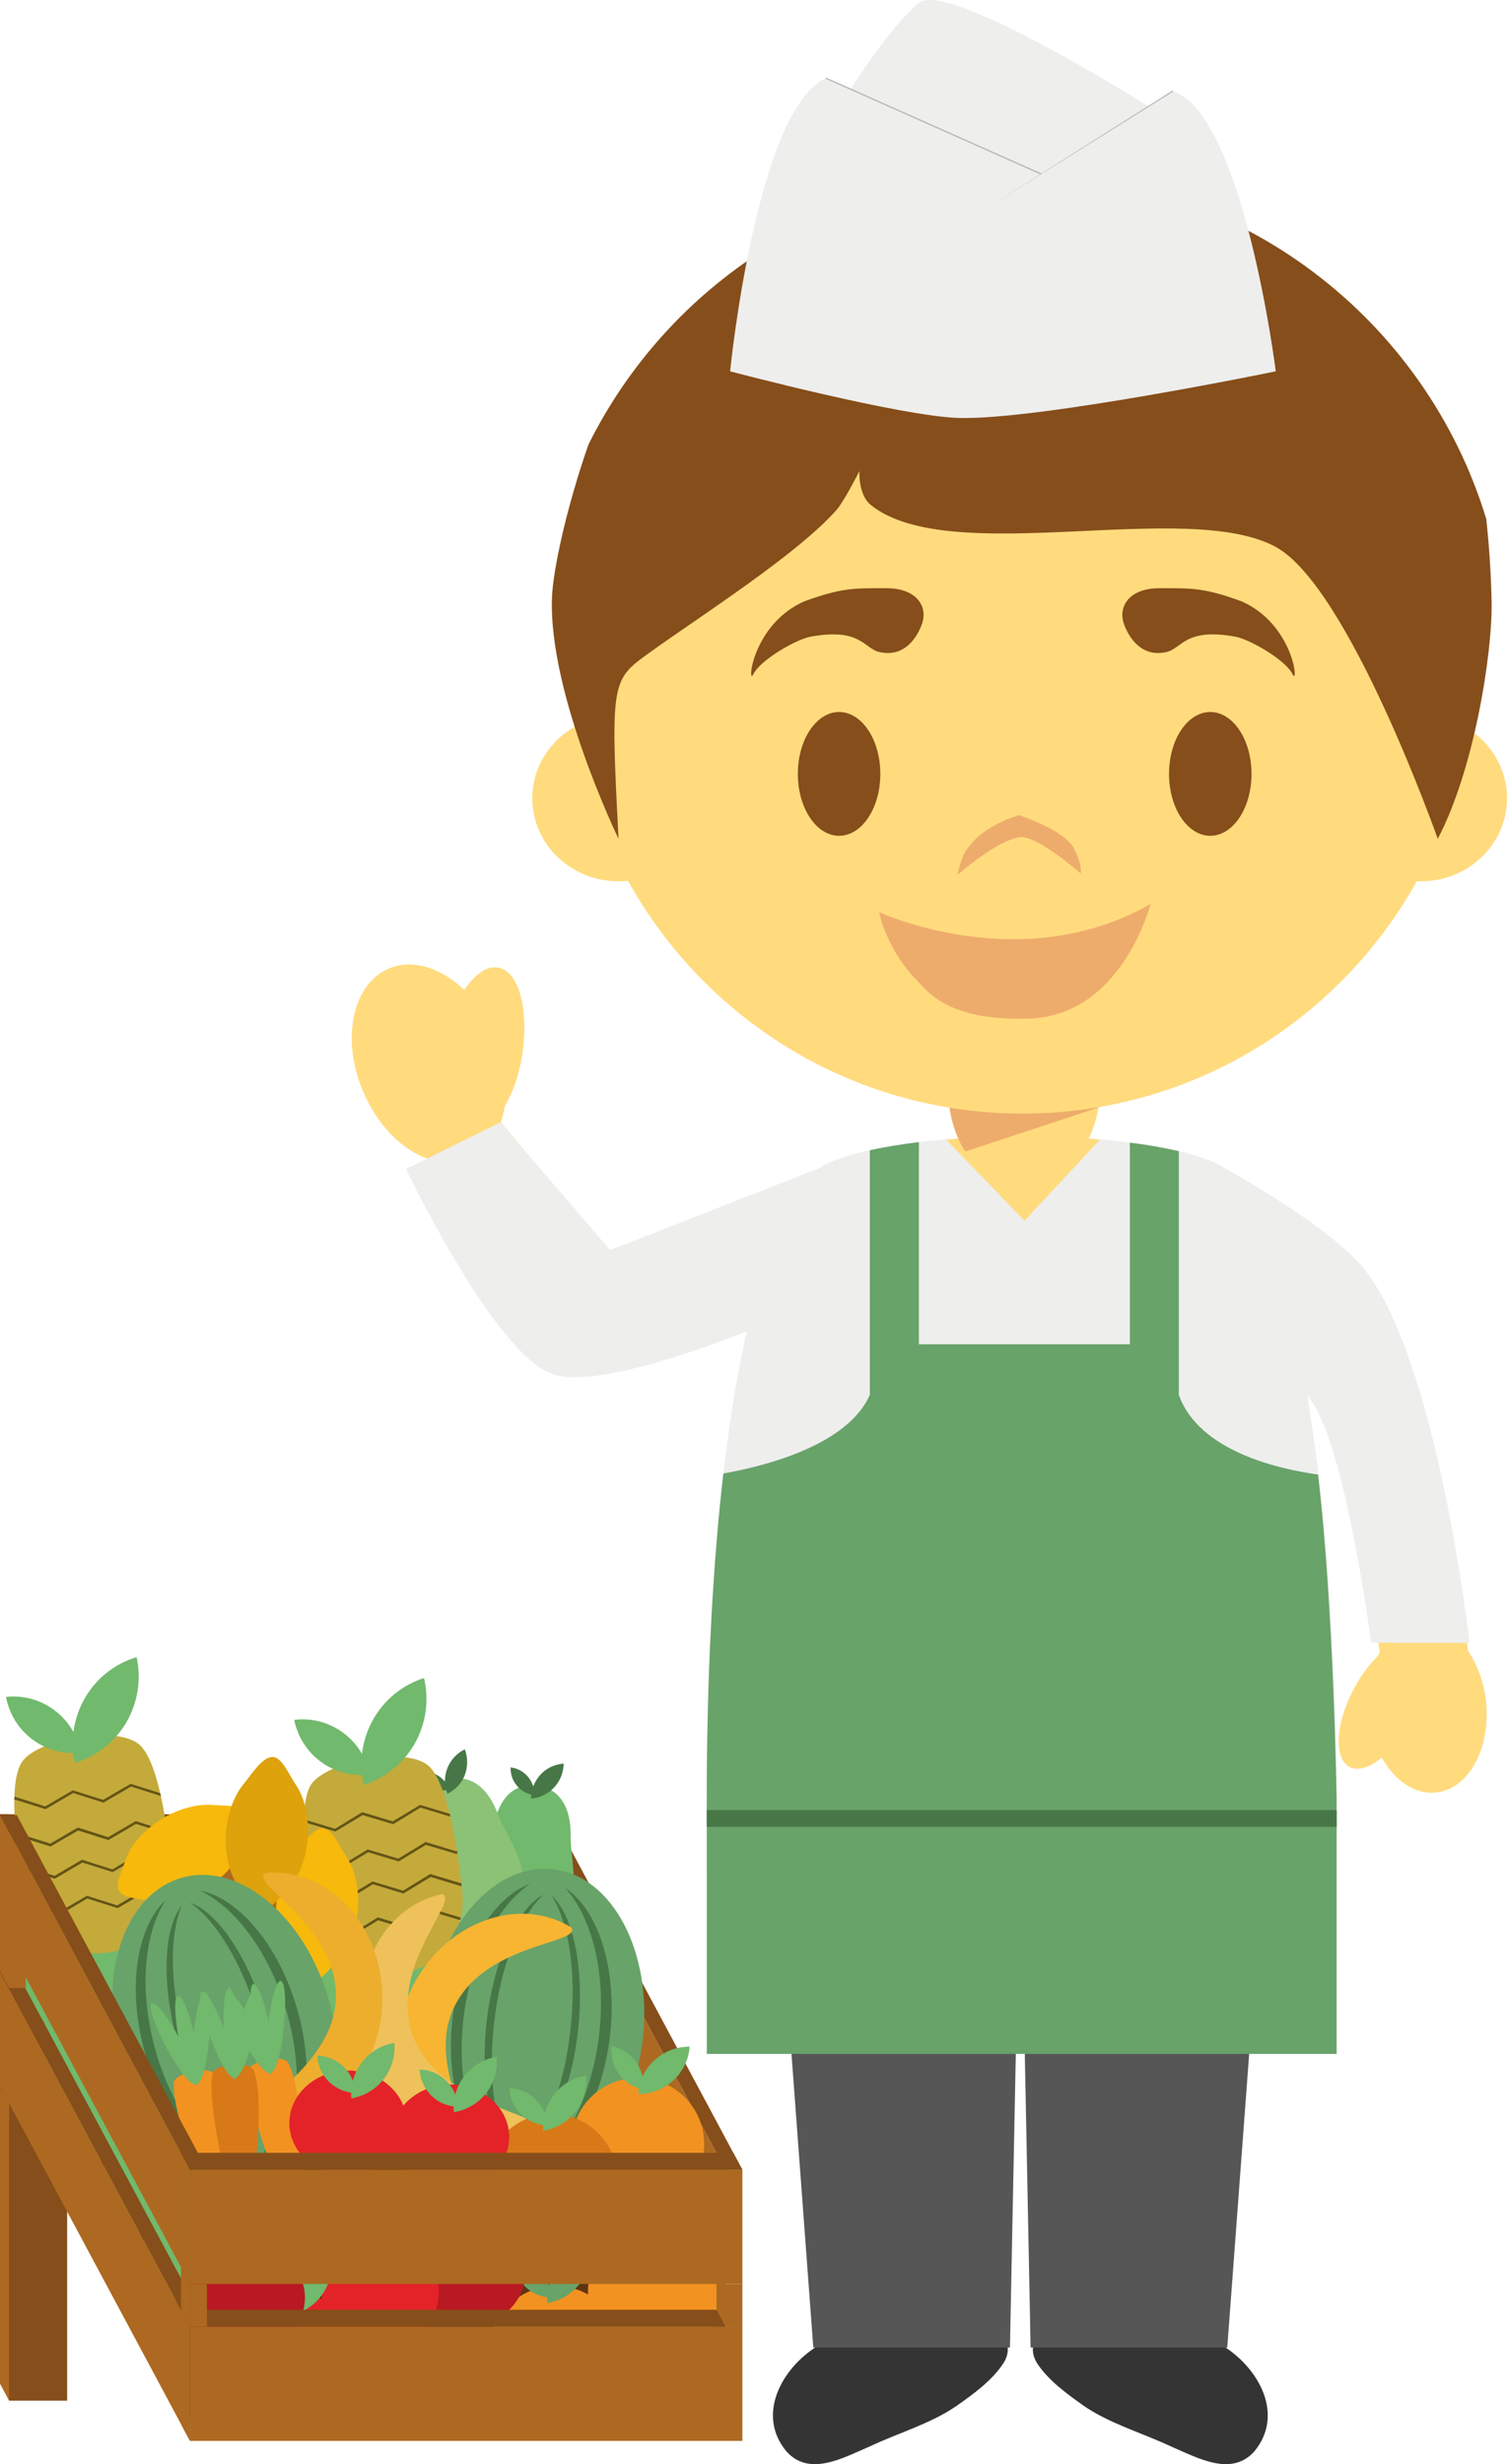 <svg version="1.1" xmlns="http://www.w3.org/2000/svg" xmlns:xlink="http://www.w3.org/1999/xlink" width="73.081" height="119.422" viewBox="0,0,73.081,119.422"><g transform="translate(-203.574,-120.494)"><g data-paper-data="{&quot;isPaintingLayer&quot;:true}" fill-rule="evenodd" stroke="none" stroke-width="1" stroke-linecap="butt" stroke-linejoin="miter" stroke-miterlimit="10" stroke-dasharray="" stroke-dashoffset="0" style="mix-blend-mode: normal"><path d="M204.012,222.439h2.819v14.398h-2.819z" fill="#864e1a"/><path d="M203.574,221.56l0.44,0.816v14.461l-0.44,-0.818z" fill="#ad6921"/><path d="M203.574,221.62h27.221l8.78,15.705l-26.788,0.34z" fill="#5f3311"/><path d="M204.012,209.239h26.784v5.529h-26.784z" fill="#ad6921"/><path d="M204.014,208.42v6.348l-0.44,-0.82v-5.528z" fill="#5f3311"/><path d="M204.012,216.843h26.784v5.533h-26.784z" fill="#ad6921"/><path d="M204.014,216.029v6.347l-0.44,-0.817v-5.53z" fill="#5f3311"/><path d="M238.759,225.648v5.533l-9.222,-17.193v-5.528z" fill="#ad6921"/><path d="M238.76,225.648l-9.223,-17.189h0.823l9.215,17.189z" fill="#864e1a"/><path d="M230.36,208.42l0.435,0.818h-26.781l-0.44,-0.818z" fill="#864e1a"/><path d="M238.759,233.254v5.533l-9.222,-17.184v-5.533z" fill="#ad6921"/><path d="M238.76,233.254l-9.224,-17.184h0.823l9.215,17.184z" fill="#864e1a"/><path d="M230.36,216.029l0.435,0.814h-26.781l-0.44,-0.814z" fill="#864e1a"/><path d="M229.977,214.77h0.819v2.073h-0.819zM229.536,213.95l0.44,0.818v2.075l-0.44,-0.814z" fill="#ad6921"/><path d="M224.002,213.65c1.715,0 3.097,1.246 3.097,2.786c0,1.538 -1.382,2.786 -3.097,2.786c-0.892,0 -1.689,-0.334 -2.25,-0.866c-0.558,0.755 -1.515,1.252 -2.59,1.252c-1.718,0 -3.108,-1.246 -3.108,-2.786c0,-1.538 1.39,-2.79 3.108,-2.79c0.831,-0.007 1.634,0.302 2.246,0.864c0.554,-0.753 1.508,-1.246 2.594,-1.246M214.665,226.862c1.194,0.386 2.044,1.416 2.044,2.625c0,1.54 -1.385,2.786 -3.1,2.786c-1.708,0 -3.11,-1.246 -3.11,-2.786c0.002,-0.234 0.038,-0.467 0.105,-0.692c-1.2,-0.388 -2.057,-1.42 -2.057,-2.627c0.001,-0.303 0.056,-0.603 0.161,-0.887c-1.299,-0.332 -2.248,-1.406 -2.248,-2.68c-0,-0.288 0.05,-0.575 0.148,-0.846c-0.69,-0.511 -1.117,-1.288 -1.117,-2.145c0,-0.393 0.09,-0.775 0.25,-1.113c-0.8,-0.508 -1.325,-1.34 -1.325,-2.295c0,-1.538 1.391,-2.784 3.108,-2.784c1.715,0 3.099,1.246 3.099,2.784c0.001,0.388 -0.087,0.772 -0.257,1.121c0.801,0.507 1.337,1.34 1.337,2.287c0,0.299 -0.057,0.576 -0.15,0.846c0.681,0.513 1.118,1.285 1.118,2.145c-0.001,0.303 -0.057,0.603 -0.165,0.886c1.297,0.334 2.249,1.409 2.249,2.681c0,0.24 -0.031,0.472 -0.09,0.694M231.38,212.182c0.089,-0.954 -0.146,-2.025 -0.133,-2.697c0.028,-1.268 -0.453,-2.348 -1.7,-2.454c-1.267,-0.112 -1.85,0.868 -2.061,2.114c-0.111,0.671 -0.588,1.68 -0.666,2.631c-0.109,1.257 0.816,2.368 2.072,2.487c1.261,0.112 2.375,-0.82 2.488,-2.081" fill="#71b96c"/><path d="M228.655,207.051c-0.229,-0.26 -0.331,-0.581 -0.319,-0.901c0.673,0.08 1.173,0.662 1.15,1.34c-0.313,-0.031 -0.618,-0.184 -0.831,-0.439" fill="#477747"/><path d="M230.449,207.117c-0.292,0.315 -0.692,0.508 -1.12,0.54c0,-0.411 0.158,-0.832 0.456,-1.16c0.292,-0.314 0.694,-0.504 1.123,-0.53c-0.007,0.41 -0.153,0.825 -0.46,1.15" fill="#477747"/><path d="M228.833,210.884c0.357,1.212 -0.333,2.485 -1.543,2.847c-1.212,0.355 -2.482,-0.338 -2.84,-1.549c-0.281,-0.91 -0.211,-2.024 -0.353,-2.692c-0.259,-1.23 -0.072,-2.367 1.14,-2.727c1.209,-0.36 2.049,0.467 2.486,1.656c0.233,0.632 0.851,1.547 1.11,2.465" fill="#8bc276"/><path d="M224.412,207.113c-0.302,-0.155 -0.511,-0.421 -0.618,-0.714c0.313,-0.089 0.649,-0.054 0.936,0.099c0.293,0.149 0.515,0.408 0.618,0.72c-0.296,0.078 -0.637,0.055 -0.936,-0.105" fill="#477747"/><path d="M226.115,206.518c-0.156,0.399 -0.458,0.723 -0.845,0.906c-0.159,-0.398 -0.159,-0.842 0,-1.24c0.166,-0.412 0.47,-0.733 0.845,-0.912c0.151,0.402 0.151,0.844 0,1.246" fill="#477747"/><path d="M224.319,206.043c1.216,0.976 1.658,6.022 1.658,6.022c0.291,1.97 -1.067,3.804 -3.036,4.1l-0.009,0.006c-1.969,0.287 -3.798,-1.073 -4.091,-3.041c0,0 -1.11,-5.058 -0.107,-6.251c0.916,-1.08 4.488,-1.722 5.585,-0.836" fill="#c4aa3a"/><path d="M225.386,208.398c0.011,0.045 0.021,0.091 0.03,0.137l-1.456,-0.436l-1.316,0.803l-1.483,-0.443l-1.323,0.798l-1.476,-0.445l-0.045,0.024c0,-0.044 0,-0.1 0.006,-0.144l0.02,-0.015l1.482,0.447l1.317,-0.807l1.477,0.447l1.33,-0.798l1.437,0.432M225.71,210.344l-1.484,-0.439l-1.317,0.799l-1.485,-0.445l-1.323,0.805l-1.473,-0.445l-0.183,0.104c0,-0.037 -0.018,-0.087 -0.018,-0.133l0.185,-0.113l1.478,0.447l1.317,-0.799l1.484,0.446l1.322,-0.806l1.475,0.446l0.046,-0.029c0.006,0.045 0.013,0.089 0.022,0.133zM225.938,211.905l-1.478,-0.447l-1.323,0.801l-1.478,-0.448l-1.318,0.808l-1.49,-0.448l-0.174,0.112c-0.011,-0.044 -0.018,-0.088 -0.021,-0.133l0.185,-0.114l1.473,0.44l1.328,-0.8l1.478,0.447l1.318,-0.807l1.483,0.447l0.017,-0.013c0.017,0.055 0.017,0.098 0.017,0.14zM225.915,213.428c-0.007,0.044 -0.011,0.083 -0.028,0.122l-1.17,-0.353l-1.32,0.807l-1.485,-0.447l-1.316,0.801l-1.476,-0.448l-0.054,0.033c-0.018,-0.04 -0.031,-0.079 -0.053,-0.12l0.087,-0.046l1.483,0.447l1.316,-0.807l1.476,0.447l1.33,-0.8l1.21,0.364" fill="#635416"/><path d="M219.154,205.892c-0.68,-0.493 -1.148,-1.224 -1.312,-2.047c0.832,-0.104 1.673,0.114 2.35,0.609c0.68,0.488 1.148,1.217 1.308,2.038c-0.799,0.098 -1.636,-0.09 -2.346,-0.6" fill="#71b96c"/><path d="M223.694,204.98c-0.541,0.961 -1.425,1.681 -2.475,2.018c-0.253,-1.073 -0.094,-2.202 0.446,-3.163c0.538,-0.961 1.421,-1.682 2.47,-2.016c0.257,1.072 0.1,2.201 -0.441,3.161" fill="#71b96c"/><path d="M210.316,205.031c1.2,0.995 1.57,6.04 1.57,6.04c0.264,1.976 -1.124,3.793 -3.1,4.058h-0.006c-0.948,0.128 -1.908,-0.127 -2.668,-0.708c-0.76,-0.582 -1.257,-1.442 -1.381,-2.391c0,0 -1.038,-5.072 -0.013,-6.25c0.93,-1.067 4.514,-1.654 5.598,-0.749" fill="#c4aa3a"/><path d="M211.341,207.396c0.011,0.048 0.026,0.094 0.041,0.142l-1.452,-0.461l-1.338,0.78l-1.468,-0.467l-1.34,0.785l-1.467,-0.462l-0.046,0.026c0,-0.055 0,-0.101 0.007,-0.155l0.019,-0.013l1.47,0.467l1.338,-0.779l1.469,0.462l1.335,-0.775l1.431,0.45M211.641,209.351l-1.473,-0.465l-1.335,0.785l-1.47,-0.466l-1.337,0.778l-1.467,-0.466l-0.185,0.106c-0.008,-0.045 -0.015,-0.093 -0.015,-0.133l0.185,-0.113l1.471,0.466l1.334,-0.78l1.472,0.467l1.334,-0.779l1.467,0.467l0.05,-0.029c0.004,0.05 0.013,0.09 0.013,0.136zM211.846,210.913l-1.471,-0.47l-1.334,0.779l-1.472,-0.463l-1.336,0.786l-1.467,-0.467l-0.181,0.107c-0.013,-0.05 -0.013,-0.087 -0.026,-0.135l0.185,-0.114l1.476,0.468l1.33,-0.78l1.478,0.467l1.327,-0.783l1.478,0.471l0.027,-0.02c-0,0.046 0.003,0.092 0.01,0.138zM211.804,212.437c-0.014,0.039 -0.024,0.079 -0.03,0.12l-1.165,-0.364l-1.327,0.777l-1.48,-0.467l-1.328,0.787l-1.48,-0.47l-0.052,0.03c-0.011,-0.042 -0.024,-0.081 -0.037,-0.12l0.078,-0.046l1.469,0.466l1.339,-0.78l1.467,0.467l1.338,-0.788l1.208,0.388" fill="#635416"/><path d="M205.149,204.797c-0.696,-0.519 -1.136,-1.264 -1.282,-2.064c0.834,-0.092 1.671,0.137 2.342,0.641c0.674,0.501 1.135,1.238 1.289,2.064c-0.836,0.091 -1.675,-0.138 -2.348,-0.641" fill="#71b96c"/><path d="M209.704,203.96c-0.555,0.948 -1.447,1.652 -2.498,1.972c-0.239,-1.075 -0.063,-2.201 0.491,-3.153c0.552,-0.952 1.447,-1.658 2.501,-1.974c0.236,1.076 0.06,2.202 -0.494,3.154" fill="#71b96c"/><path d="M215.809,208.419c0.222,0.395 -0.307,1.171 -0.495,1.665c-0.27,0.706 -0.914,1.433 -1.82,1.946c-0.935,0.539 -1.927,0.726 -2.685,0.574c-0.479,-0.1 -1.25,-0.107 -1.462,-0.48c-0.203,-0.354 0.17,-1.006 0.302,-1.45c0.242,-0.752 0.912,-1.535 1.878,-2.09c0.817,-0.475 1.685,-0.674 2.395,-0.612c0.611,0.043 1.628,0 1.887,0.447M219.258,209.103c0.446,0.043 0.797,0.914 1.1,1.348c0.424,0.626 0.65,1.575 0.574,2.605c-0.092,1.082 -0.497,2.012 -1.056,2.546c-0.352,0.34 -0.796,0.974 -1.22,0.939c-0.4,-0.03 -0.73,-0.71 -1.02,-1.08c-0.485,-0.61 -0.75,-1.617 -0.659,-2.725c0.074,-0.947 0.4,-1.772 0.845,-2.326c0.393,-0.478 0.925,-1.349 1.436,-1.307" fill="#f7b90b"/><path d="M216.82,205.645c0.45,0.04 0.795,0.914 1.106,1.353c0.42,0.62 0.65,1.566 0.57,2.607c-0.094,1.082 -0.498,2.005 -1.051,2.544c-0.361,0.342 -0.799,0.969 -1.223,0.934c-0.407,-0.03 -0.732,-0.707 -1.021,-1.074c-0.481,-0.62 -0.749,-1.616 -0.664,-2.725c0.072,-0.947 0.4,-1.778 0.847,-2.326c0.398,-0.482 0.929,-1.352 1.436,-1.313" fill="#dda20c"/><path d="M219.53,217.462c1.158,4.086 -0.168,8.04 -2.956,8.834c-2.788,0.785 -5.983,-1.88 -7.136,-5.967c-1.156,-4.087 0.165,-8.038 2.953,-8.832c2.793,-0.795 5.986,1.88 7.14,5.965" fill="#68a369"/><path d="M211.115,219.863c0.821,2.886 2.488,5.112 4.225,5.93c-1.896,-0.364 -3.846,-2.66 -4.73,-5.784c-0.885,-3.133 -0.422,-6.111 0.995,-7.418c-1.051,1.612 -1.304,4.388 -0.49,7.272M217.49,218.047c0.82,2.887 0.568,5.662 -0.484,7.275c1.413,-1.302 1.877,-4.288 0.995,-7.412c-0.892,-3.127 -2.842,-5.426 -4.734,-5.795c1.741,0.82 3.409,3.055 4.223,5.932" fill="#477747"/><path d="M212.552,219.456c0.77,2.697 2.07,4.852 3.35,5.72c-1.345,-0.464 -2.864,-2.694 -3.698,-5.62c-0.823,-2.933 -0.705,-5.633 0.2,-6.733c-0.624,1.407 -0.613,3.933 0.148,6.633M216.14,218.435c0.766,2.699 0.77,5.219 0.148,6.633c0.901,-1.1 1.023,-3.807 0.2,-6.733c-0.829,-2.926 -2.342,-5.157 -3.685,-5.627c1.265,0.875 2.58,3.031 3.337,5.727" fill="#477747"/><path d="M234.746,219.322c-0.496,4.221 -3.219,7.368 -6.092,7.04c-2.877,-0.333 -4.82,-4.027 -4.335,-8.24c0.48,-4.218 3.206,-7.37 6.092,-7.037c2.87,0.332 4.812,4.017 4.335,8.237" fill="#68a369"/><path d="M226.049,218.33c0.344,-2.98 1.628,-5.445 3.219,-6.532c-1.811,0.666 -3.372,3.247 -3.746,6.472c-0.366,3.233 0.566,6.1 2.174,7.158c-1.299,-1.418 -1.987,-4.119 -1.647,-7.097M232.63,219.09c0.348,-2.98 -0.353,-5.673 -1.65,-7.102c1.61,1.062 2.542,3.933 2.176,7.16c-0.372,3.234 -1.933,5.813 -3.746,6.478c1.594,-1.09 2.873,-3.558 3.22,-6.537" fill="#477747"/><path d="M227.539,218.501c0.318,-2.784 1.26,-5.125 2.379,-6.185c-1.25,0.674 -2.394,3.122 -2.743,6.146c-0.341,3.02 0.21,5.666 1.282,6.61c-0.853,-1.29 -1.242,-3.785 -0.918,-6.57M231.233,218.93c0.32,-2.787 -0.065,-5.28 -0.916,-6.566c1.07,0.94 1.623,3.585 1.28,6.605c-0.349,3.026 -1.494,5.476 -2.743,6.153c1.119,-1.067 2.059,-3.408 2.379,-6.192" fill="#477747"/><path d="M225.475,218.043c-1.156,2.926 1.596,6.596 1.236,6.718c-0.492,-0.087 -0.97,-0.26 -1.423,-0.512c-2.479,-1.393 -3.176,-4.862 -1.569,-7.74c1.617,-2.88 4.936,-4.084 7.42,-2.687l0.16,0.1c0.433,0.821 -4.466,0.72 -5.824,4.121" fill="#f7b531"/><path d="M223.651,219.294c1.187,2.926 5.709,3.668 5.535,4.001c-0.42,0.287 -0.888,0.497 -1.382,0.62c-2.751,0.713 -5.652,-1.307 -6.475,-4.505c-0.82,-3.201 0.74,-6.365 3.494,-7.078c0.065,-0.016 0.134,-0.029 0.2,-0.042c0.881,0.294 -2.738,3.62 -1.372,7.004" fill="#efc15a"/><path d="M219.851,217.538c0.28,-3.65 -4.174,-5.716 -3.43,-6.26c0.067,-0.006 0.133,-0.015 0.2,-0.021c2.843,-0.16 5.291,2.38 5.487,5.679c0.19,3.292 -1.963,6.098 -4.797,6.264c-0.512,0.027 -1.024,-0.031 -1.517,-0.17c-0.259,-0.264 3.818,-2.348 4.057,-5.492" fill="#edae2d"/><path d="M237.724,224.414c0,1.779 -1.442,3.221 -3.221,3.221c-1.779,0 -3.221,-1.442 -3.221,-3.221c0,-1.779 1.442,-3.221 3.221,-3.221c1.779,0 3.221,1.442 3.221,3.221" fill="#f29221"/><path d="M233.586,221.007c-0.283,-0.391 -0.408,-0.874 -0.349,-1.353c0.47,0.096 0.888,0.366 1.169,0.755c0.284,0.388 0.41,0.869 0.353,1.346c-0.455,-0.085 -0.875,-0.344 -1.173,-0.748" fill="#71b96c"/><path d="M236.221,221.322c-0.463,0.427 -1.07,0.662 -1.7,0.66c0.044,-0.63 0.329,-1.22 0.795,-1.646c0.466,-0.423 1.073,-0.656 1.702,-0.654c-0.045,0.629 -0.331,1.216 -0.797,1.64" fill="#71b96c"/><path d="M238.536,231.554c0,1.78 -1.443,3.224 -3.224,3.224c-1.78,0 -3.224,-1.443 -3.224,-3.224c0,-1.78 1.443,-3.224 3.224,-3.224c1.78,0 3.224,1.443 3.224,3.224" fill="#f29221"/><path d="M234.398,228.147c-0.294,-0.406 -0.412,-0.893 -0.352,-1.353c0.472,0.094 0.89,0.364 1.17,0.755c0.303,0.397 0.405,0.886 0.355,1.346c-0.455,-0.088 -0.879,-0.348 -1.173,-0.748" fill="#68a369"/><path d="M237.033,228.462c-0.464,0.426 -1.072,0.659 -1.702,0.653c0.101,-1.302 1.193,-2.304 2.499,-2.293c-0.051,0.627 -0.336,1.212 -0.797,1.64" fill="#68a369"/><path d="M233.696,233.968c0.29,1.758 -0.888,3.43 -2.64,3.729c-0.843,0.144 -1.71,-0.053 -2.407,-0.549c-0.697,-0.496 -1.168,-1.249 -1.308,-2.094c-0.147,-0.843 0.048,-1.711 0.542,-2.41c0.494,-0.7 1.246,-1.174 2.089,-1.318c1.758,-0.297 3.424,0.885 3.724,2.642" fill="#f29221"/><path d="M229.033,231.309c-0.353,-0.354 -0.553,-0.807 -0.566,-1.275c0.478,0.015 0.934,0.207 1.278,0.54c0.343,0.337 0.547,0.791 0.572,1.272c-0.468,-0.011 -0.924,-0.192 -1.284,-0.537" fill="#68a369"/><path d="M231.686,231.173c-0.387,0.498 -0.948,0.832 -1.57,0.936c-0.057,-0.631 0.129,-1.259 0.52,-1.757c0.384,-0.5 0.945,-0.834 1.568,-0.931c0.056,0.629 -0.129,1.255 -0.518,1.752" fill="#68a369"/><path d="M233.496,225.626c0.296,1.756 -0.881,3.421 -2.635,3.727c-1.745,0.27 -3.384,-0.909 -3.681,-2.65c-0.297,-1.74 0.857,-3.397 2.593,-3.721c1.756,-0.303 3.414,0.886 3.723,2.644" fill="#d77917"/><path d="M228.84,222.961c-0.359,-0.354 -0.553,-0.807 -0.573,-1.272c0.481,0.014 0.938,0.21 1.28,0.548c0.344,0.334 0.548,0.786 0.57,1.265c-0.465,-0.015 -0.918,-0.192 -1.277,-0.542" fill="#71b96c"/><path d="M231.486,222.829c-0.398,0.519 -0.97,0.83 -1.57,0.931c-0.056,-0.629 0.13,-1.255 0.52,-1.752c0.4,-0.519 0.974,-0.831 1.568,-0.931c0.056,0.629 -0.129,1.255 -0.518,1.752" fill="#71b96c"/><path d="M212.012,221.354c0.244,-0.425 1.548,-0.724 1.91,-0.392c1.009,1.53 0.822,8.845 0.822,8.845c0,0 -2.94,-6.487 -2.732,-8.453" fill="#f29221"/><path d="M213.028,219.31c0.255,1.199 0.279,2.207 0.072,2.244c-0.204,0.05 -0.577,-0.893 -0.823,-2.084c-0.243,-1.202 -0.274,-2.208 -0.074,-2.254c0.214,-0.039 0.586,0.893 0.825,2.095" fill="#71b96c"/><path d="M212.31,219.35c0.587,1.073 0.905,2.026 0.718,2.133c-0.191,0.098 -0.812,-0.694 -1.397,-1.767c-0.57,-1.08 -0.89,-2.034 -0.703,-2.138c0.187,-0.1 0.807,0.691 1.382,1.771" fill="#71b96c"/><path d="M212.952,219.217c0.102,-1.222 0.361,-2.195 0.574,-2.173c0.216,0.013 0.301,1.021 0.196,2.239c-0.106,1.219 -0.363,2.192 -0.572,2.171c-0.215,-0.02 -0.309,-1.017 -0.198,-2.237" fill="#71b96c"/><path d="M215.609,220.783c0.237,-0.419 1.556,-0.707 1.902,-0.369c0.999,1.55 0.703,8.867 0.703,8.867c0,0 -2.843,-6.532 -2.605,-8.498" fill="#f29221"/><path d="M216.659,218.757c0.226,1.198 0.237,2.206 0.034,2.243c-0.204,0.041 -0.568,-0.897 -0.792,-2.1c-0.224,-1.206 -0.246,-2.21 -0.041,-2.25c0.213,-0.04 0.568,0.905 0.799,2.107" fill="#71b96c"/><path d="M215.94,218.785c0.562,1.077 0.866,2.044 0.675,2.136c-0.187,0.1 -0.801,-0.699 -1.363,-1.787c-0.561,-1.087 -0.864,-2.045 -0.672,-2.143c0.191,-0.094 0.796,0.703 1.36,1.794" fill="#71b96c"/><path d="M216.578,218.657c0.122,-1.215 0.394,-2.189 0.607,-2.16c0.213,0.019 0.285,1.021 0.155,2.238c-0.122,1.22 -0.392,2.187 -0.599,2.165c-0.213,-0.016 -0.292,-1.023 -0.163,-2.243" fill="#71b96c"/><path d="M213.904,220.896c0.31,-0.388 1.637,-0.506 1.944,-0.122c0.798,1.654 -0.405,8.88 -0.405,8.88c0,0 -2.002,-6.838 -1.539,-8.758" fill="#d77917"/><path d="M215.21,219.017c0.073,1.22 -0.04,2.219 -0.251,2.232c-0.216,0.01 -0.438,-0.969 -0.52,-2.186c-0.083,-1.22 0.026,-2.221 0.24,-2.234c0.212,-0.011 0.45,0.968 0.53,2.188" fill="#71b96c"/><path d="M214.49,218.95c0.427,1.146 0.6,2.137 0.401,2.213c-0.2,0.072 -0.703,-0.8 -1.125,-1.946c-0.422,-1.148 -0.603,-2.132 -0.407,-2.217c0.2,-0.072 0.71,0.803 1.132,1.95" fill="#71b96c"/><path d="M215.137,218.908c0.272,-1.193 0.664,-2.118 0.87,-2.072c0.213,0.047 0.162,1.051 -0.117,2.247c-0.274,1.191 -0.668,2.118 -0.877,2.073c-0.203,-0.046 -0.148,-1.052 0.124,-2.248" fill="#71b96c"/><path d="M223.296,223.39c0,1.4 -1.28,2.537 -2.85,2.537c-1.563,0 -2.841,-1.137 -2.841,-2.538c0,-1.41 1.278,-2.548 2.84,-2.548c1.572,0 2.851,1.139 2.851,2.548" fill="#e42328"/><path d="M219.53,221.388c-0.355,-0.353 -0.551,-0.807 -0.572,-1.273c0.996,0.029 1.803,0.819 1.852,1.815c-0.466,-0.016 -0.919,-0.195 -1.28,-0.542" fill="#71b96c"/><path d="M222.18,221.256c-0.4,0.52 -0.972,0.831 -1.57,0.932c-0.052,-0.629 0.134,-1.254 0.522,-1.752c0.393,-0.52 0.966,-0.834 1.567,-0.934c0.052,0.629 -0.133,1.254 -0.518,1.754" fill="#71b96c"/><path d="M228.268,224.062c0,1.399 -1.28,2.538 -2.845,2.538c-1.578,0 -2.85,-1.139 -2.85,-2.538c0,-1.407 1.272,-2.546 2.85,-2.546c1.565,0 2.845,1.14 2.845,2.546" fill="#e42328"/><path d="M224.497,222.064c-0.357,-0.356 -0.548,-0.808 -0.57,-1.274c0.479,0.013 0.937,0.205 1.282,0.538c0.343,0.338 0.548,0.791 0.575,1.272c-0.466,-0.01 -0.93,-0.194 -1.287,-0.536" fill="#71b96c"/><path d="M227.154,221.93c-0.388,0.496 -0.949,0.829 -1.571,0.931c-0.06,-0.628 0.123,-1.256 0.513,-1.752c0.403,-0.52 0.969,-0.84 1.568,-0.934c0.057,0.628 -0.125,1.255 -0.51,1.755" fill="#71b96c"/><path d="M229.027,230.706c0,1.403 -1.27,2.542 -2.847,2.542c-1.567,0 -2.845,-1.14 -2.845,-2.542c0,-1.407 1.278,-2.544 2.845,-2.544c1.578,0 2.847,1.137 2.847,2.544" fill="#b91922"/><path d="M225.262,228.707c-0.356,-0.353 -0.544,-0.805 -0.572,-1.273c0.479,0.013 0.936,0.206 1.28,0.54c0.344,0.338 0.547,0.793 0.57,1.274c-0.457,-0.015 -0.916,-0.194 -1.278,-0.541" fill="#71b96c"/><path d="M227.91,228.573c-0.387,0.498 -0.946,0.832 -1.568,0.936c-0.116,-1.303 0.792,-2.475 2.083,-2.688c0.059,0.628 -0.125,1.255 -0.514,1.752" fill="#71b96c"/><path d="M224.854,231.614c0,1.402 -1.28,2.537 -2.85,2.537c-1.568,0 -2.841,-1.135 -2.841,-2.537c0,-1.408 1.273,-2.547 2.84,-2.547c1.572,0 2.851,1.14 2.851,2.547" fill="#e42328"/><path d="M221.088,229.615c-0.357,-0.356 -0.551,-0.807 -0.572,-1.273c0.995,0.028 1.801,0.816 1.852,1.81c-0.468,-0.011 -0.923,-0.194 -1.28,-0.537" fill="#71b96c"/><path d="M223.732,229.48c-0.398,0.52 -0.966,0.834 -1.569,0.932c-0.05,-0.628 0.135,-1.253 0.52,-1.752c0.385,-0.5 0.947,-0.834 1.57,-0.933c0.055,0.629 -0.131,1.256 -0.52,1.754" fill="#71b96c"/><path d="M220.246,233.919c0,1.4 -1.27,2.542 -2.842,2.542c-1.567,0 -2.847,-1.141 -2.847,-2.542c0,-1.407 1.28,-2.538 2.847,-2.538c1.571,0 2.842,1.13 2.842,2.538" fill="#e42328"/><path d="M216.489,231.92c-0.364,-0.355 -0.558,-0.804 -0.575,-1.274c0.479,0.015 0.935,0.211 1.275,0.548c0.347,0.333 0.552,0.787 0.573,1.267c-0.466,-0.015 -0.925,-0.194 -1.273,-0.541" fill="#71b96c"/><path d="M219.133,231.786c-0.4,0.52 -0.969,0.836 -1.572,0.936c-0.054,-0.63 0.133,-1.258 0.523,-1.756c0.384,-0.5 0.945,-0.834 1.567,-0.932c0.054,0.628 -0.131,1.254 -0.518,1.752" fill="#71b96c"/><path d="M218.363,231.852c0,1.403 -1.28,2.542 -2.849,2.542c-1.573,0 -2.842,-1.139 -2.842,-2.542c0,-1.407 1.269,-2.544 2.842,-2.544c1.57,0 2.85,1.137 2.85,2.544" fill="#b91922"/><path d="M214.593,229.854c-0.353,-0.354 -0.553,-0.805 -0.575,-1.275c0.481,0.015 0.939,0.208 1.286,0.542c0.341,0.34 0.545,0.793 0.573,1.273c-0.468,-0.015 -0.927,-0.193 -1.284,-0.54" fill="#71b96c"/><path d="M217.245,229.72c-0.407,0.52 -0.97,0.835 -1.569,0.935c-0.058,-0.629 0.127,-1.256 0.516,-1.754c0.402,-0.521 0.966,-0.84 1.569,-0.934c0.053,0.628 -0.131,1.253 -0.516,1.752" fill="#71b96c"/><path d="M212.788,225.649h26.788v5.533h-26.788z" fill="#ad6921"/><path d="M212.788,231.181l-0.437,-0.82v-5.533h0.437z" fill="#5f3311"/><path d="M239.575,225.648h-26.788l-0.437,-0.82h26.784z" fill="#864e1a"/><path d="M212.788,233.254h26.788v5.534h-26.788z" fill="#ad6921"/><path d="M212.788,238.788l-0.437,-0.82v-5.534h0.437z" fill="#5f3311"/><path d="M239.575,233.254h-26.788l-0.437,-0.82h26.784z" fill="#864e1a"/><path d="M212.787,233.254v5.533l-9.213,-17.184v-5.533z" fill="#ad6921"/><path d="M212.788,233.254l-9.213,-17.184h0.812l9.222,17.184z" fill="#864e1a"/><path d="M204.012,214.768h0.812v2.072h-0.812zM203.574,213.951l0.438,0.819v2.071l-0.438,-0.811z" fill="#ad6921"/><path d="M212.787,225.648v5.533l-9.213,-17.193v-5.528z" fill="#ad6921"/><path d="M212.788,225.648l-9.213,-17.189h0.812l9.222,17.189z" fill="#864e1a"/><path d="M212.788,231.182h0.82v2.072h-0.82z" fill="#ad6921"/><path d="M212.35,230.361l0.438,0.82v2.073l-0.438,-0.814zM238.759,231.182h0.817v2.072h-0.816zM238.321,230.361l0.438,0.82v2.073l-0.438,-0.814z" fill="#ad6921"/><path d="M262.896,234.194c1.724,1.071 2.982,3.325 1.504,5.105c-1.117,1.25 -2.767,0.3 -4.014,-0.229c-1.386,-0.657 -2.968,-1.104 -4.22,-1.957c-0.803,-0.567 -1.752,-1.246 -2.298,-2.086c-0.168,-0.266 -0.246,-0.582 -0.187,-0.833zM243.214,234.194c-1.726,1.071 -2.982,3.325 -1.502,5.105c1.12,1.25 2.76,0.3 4.012,-0.229c1.384,-0.657 2.958,-1.104 4.207,-1.957c0.81,-0.567 1.758,-1.246 2.3,-2.086c0.177,-0.266 0.255,-0.582 0.194,-0.833h-9.21z" fill="#333433"/><path d="M264.972,209.045l-1.882,25.218h-9.538l-0.36,-18.242h-0.277l-0.364,18.242h-9.537l-1.874,-25.218z" fill="#565657"/><path d="M269.904,182.516c3.517,4.504 4.87,18.048 4.87,18.048c0,0 0,-0.015 -0.01,-0.059c0.455,0.653 0.77,1.508 0.875,2.46c0.237,2.264 -0.845,4.232 -2.423,4.4c-1.023,0.111 -2.009,-0.574 -2.633,-1.693c-0.575,0.478 -1.156,0.672 -1.565,0.454c-0.775,-0.415 -0.684,-2.101 0.204,-3.773c0.34,-0.641 0.734,-1.18 1.156,-1.588c0.033,-0.072 0.072,-0.14 0.107,-0.205c0,0 -1.528,-9.779 -3.16,-12.092c-0.821,-1.16 -1.343,-1.813 -1.53,-2.328c-0.153,-0.41 -0.318,-1.198 -0.384,-1.496c-0.518,-2.322 -3.39,-7.56 -3.39,-7.56c0,0 6.176,3.24 7.883,5.432M222.431,167.433c1.154,-0.489 2.53,-0.041 3.657,1.039c0.505,-0.762 1.105,-1.187 1.66,-1.08c1.04,0.2 1.524,2.19 1.084,4.446c-0.145,0.786 -0.407,1.546 -0.777,2.254c-0.043,0.272 -0.11,0.539 -0.2,0.799l5.267,6.205l11.185,-4.013c0,0 -1.9,3.02 -2.368,4.126c-0.335,0.8 -1.003,3.347 -1.003,3.347c0,0 -8.173,3.334 -10.487,2.485c-2.866,-1.038 -6.157,-10.396 -6.157,-10.396c-1.232,-0.44 -2.422,-1.621 -3.11,-3.258c-1.08,-2.537 -0.52,-5.201 1.25,-5.954" data-paper-data="{&quot;origPos&quot;:null}" fill="#ffdb7e"/><path d="M270.071,200.105c0,0 -1.236,-9.338 -2.864,-11.651c-0.084,-0.12 -0.167,-0.231 -0.244,-0.347c1.596,9.474 1.402,20.93 1.402,20.93v2.187h-30.508v-2.178c0,0 -0.298,-14.326 1.94,-24.052c-0.558,0.259 -7.22,2.902 -9.438,2.094c-2.868,-1.04 -7.09,-9.938 -7.09,-9.938l4.572,-2.26l5.324,6.191l10.129,-3.97c1.994,-1.314 8.059,-1.527 8.059,-1.527l1.69,0.052h0.141l1.683,-0.052c0,0 6.037,0.194 8.05,1.498c0.812,0.448 5.313,2.992 6.869,4.98c3.515,4.505 5.055,18.05 5.055,18.05l-4.77,-0.007" fill="#eeeeed"/><path d="M228.91,171.55c-0.32,2.153 -1.393,3.78 -2.386,3.628c-0.99,-0.148 -1.534,-2.014 -1.205,-4.16c0.317,-2.154 1.38,-3.78 2.368,-3.633c0.994,0.152 1.54,2.016 1.223,4.165" data-paper-data="{&quot;origPos&quot;:null}" fill="#ffdb7e"/><path d="M267.491,191.955c0.766,6.471 0.903,15.757 0.903,15.757v12.323h-30.544v-11.236c0,-1.476 -0.081,-9.293 0.803,-16.896c1.95,-0.34 6.014,-1.342 7.104,-3.81v-11.856c0.77,-0.168 1.604,-0.295 2.378,-0.395v9.799h10.23v-9.77c0.798,0.095 1.591,0.233 2.375,0.412v11.81c0.975,2.754 4.908,3.609 6.751,3.862" fill="#68a369"/><path d="M237.849,208.216h30.545v0.814h-30.544v-0.232z" fill="#477747"/><path d="M253.256,179.657l3.66,-3.932c-1.093,-0.113 -1.892,-0.142 -1.892,-0.142l-1.682,0.059h-0.137l-1.694,-0.094c-0.683,0.045 -1.364,0.108 -2.044,0.189l3.79,3.92zM274.795,155.828c1.122,0.726 1.86,1.952 1.86,3.35c0,2.228 -1.87,4.028 -4.181,4.028h-0.196c-3.746,6.72 -10.896,11.256 -19.116,11.256c-8.231,0 -15.398,-4.551 -19.133,-11.278c-0.146,0.016 -0.309,0.022 -0.459,0.022c-2.31,0 -4.184,-1.8 -4.184,-4.028c0,-1.498 0.858,-2.803 2.112,-3.497c-0.144,-1.035 -0.216,-2.081 -0.216,-3.155c0,-12.109 9.792,-21.927 21.88,-21.927c12.082,0 21.878,9.818 21.878,21.928c0.002,1.105 -0.08,2.208 -0.246,3.3" data-paper-data="{&quot;origPos&quot;:null}" fill="#ffdb7e"/><path d="M246.229,152.096c-0.772,-0.174 -0.908,-1.201 -3.386,-0.74c-0.779,0.18 -2.417,1.156 -2.732,1.808c-0.316,0.652 -0.088,-2.392 2.457,-3.522c1.835,-0.675 2.457,-0.642 3.977,-0.642c1.52,0 1.987,0.907 1.766,1.65c0,0 -0.503,1.803 -2.082,1.446zM260.134,152.096c0.772,-0.174 0.908,-1.201 3.386,-0.74c0.779,0.18 2.417,1.156 2.732,1.808c0.316,0.652 0.087,-2.392 -2.457,-3.522c-1.835,-0.675 -2.457,-0.642 -3.977,-0.642c-1.52,0 -1.987,0.907 -1.766,1.65c0,0 0.503,1.803 2.082,1.446z" data-paper-data="{&quot;origPos&quot;:null}" fill="#864e1a"/><path d="M246.265,158c0,1.657 -0.895,3 -2,3c-1.105,0 -2,-1.343 -2,-3c0,-1.657 0.895,-3 2,-3c1.105,0 2,1.343 2,3M264.265,158c0,1.657 -0.895,3 -2,3c-1.105,0 -2,-1.343 -2,-3c0,-1.657 0.895,-3 2,-3c1.105,0 2,1.343 2,3" data-paper-data="{&quot;origPos&quot;:null}" fill="#864e1a"/><path d="M253.02,161.069c-1.125,0.153 -3.02,1.834 -3.02,1.834c0,0 0.207,-1.009 0.503,-1.299c0.8,-1.156 2.487,-1.604 2.487,-1.604c0,0 2.173,0.703 2.65,1.588c0.443,0.824 0.34,1.238 0.34,1.238c0,0 -2.121,-1.871 -2.96,-1.756z" fill="#eeac6c"/><path d="M246.2,164.696c0,0 6.897,3.208 13.172,-0.397c0,0 -1.39,5.47 -5.95,5.561c-4.115,0.122 -4.984,-1.492 -5.477,-1.956c-0.492,-0.463 -1.42,-1.772 -1.745,-3.208" fill="#eeac6c"/><path d="M275.909,149.674c0.035,2.574 -0.862,8.147 -2.612,11.472c0,0 -4.309,-12.21 -7.855,-14.145c-4.327,-2.358 -15.751,1.05 -19.621,-2.018c-0.644,-0.506 -0.57,-1.658 -0.57,-1.658c0,0 -0.744,1.464 -1.106,1.878c-1.871,2.138 -6.741,5.241 -9.041,6.897c-1.863,1.342 -1.939,1.329 -1.534,9.046c0,0 -3.411,-7.026 -3.228,-11.71c0.057,-1.353 0.705,-4.353 1.77,-7.401c3.856,-7.745 11.835,-13.062 21.051,-13.062c10.592,0 19.549,7.019 22.485,16.667c0.147,1.34 0.234,2.686 0.26,4.034" data-paper-data="{&quot;origPos&quot;:null}" fill="#864e1a"/><path d="M251.452,176.983c-1.014,0 -1.847,-2.206 -1.847,-3.208h7.273c0,1.002 -0.832,3.208 -1.852,3.208h-3.574" data-paper-data="{&quot;origPos&quot;:null}" fill="#ffdb7e"/><path d="M250.385,176.303c-0.413,-0.627 -0.694,-1.499 -0.761,-2.127c1.169,0.191 2.352,0.286 3.536,0.286c1.243,0.001 2.484,-0.102 3.709,-0.31l-0.013,0.013l-6.471,2.138" fill="#eeac6c"/><path d="M238.98,138.489c0,0 1.258,-12.644 4.643,-14.21l1.214,0.506c0,0 1.917,-3.02 3.3,-4.152c1.386,-1.135 11.162,5.033 11.162,5.033l1.151,-0.76c3.429,1.141 4.992,13.584 4.992,13.584c0,0 -11.481,2.365 -15.358,2.26c-2.831,-0.074 -11.104,-2.26 -11.104,-2.26" fill="#eeeeed"/><path d="M260.464,124.932l-9.071,5.669l9.043,-5.72z" fill="#b7b7b6"/><path d="M254.028,128.945l-10.423,-4.637l0.03,-0.054l10.457,4.651z" fill="#b7b7b6"/></g></g></svg>